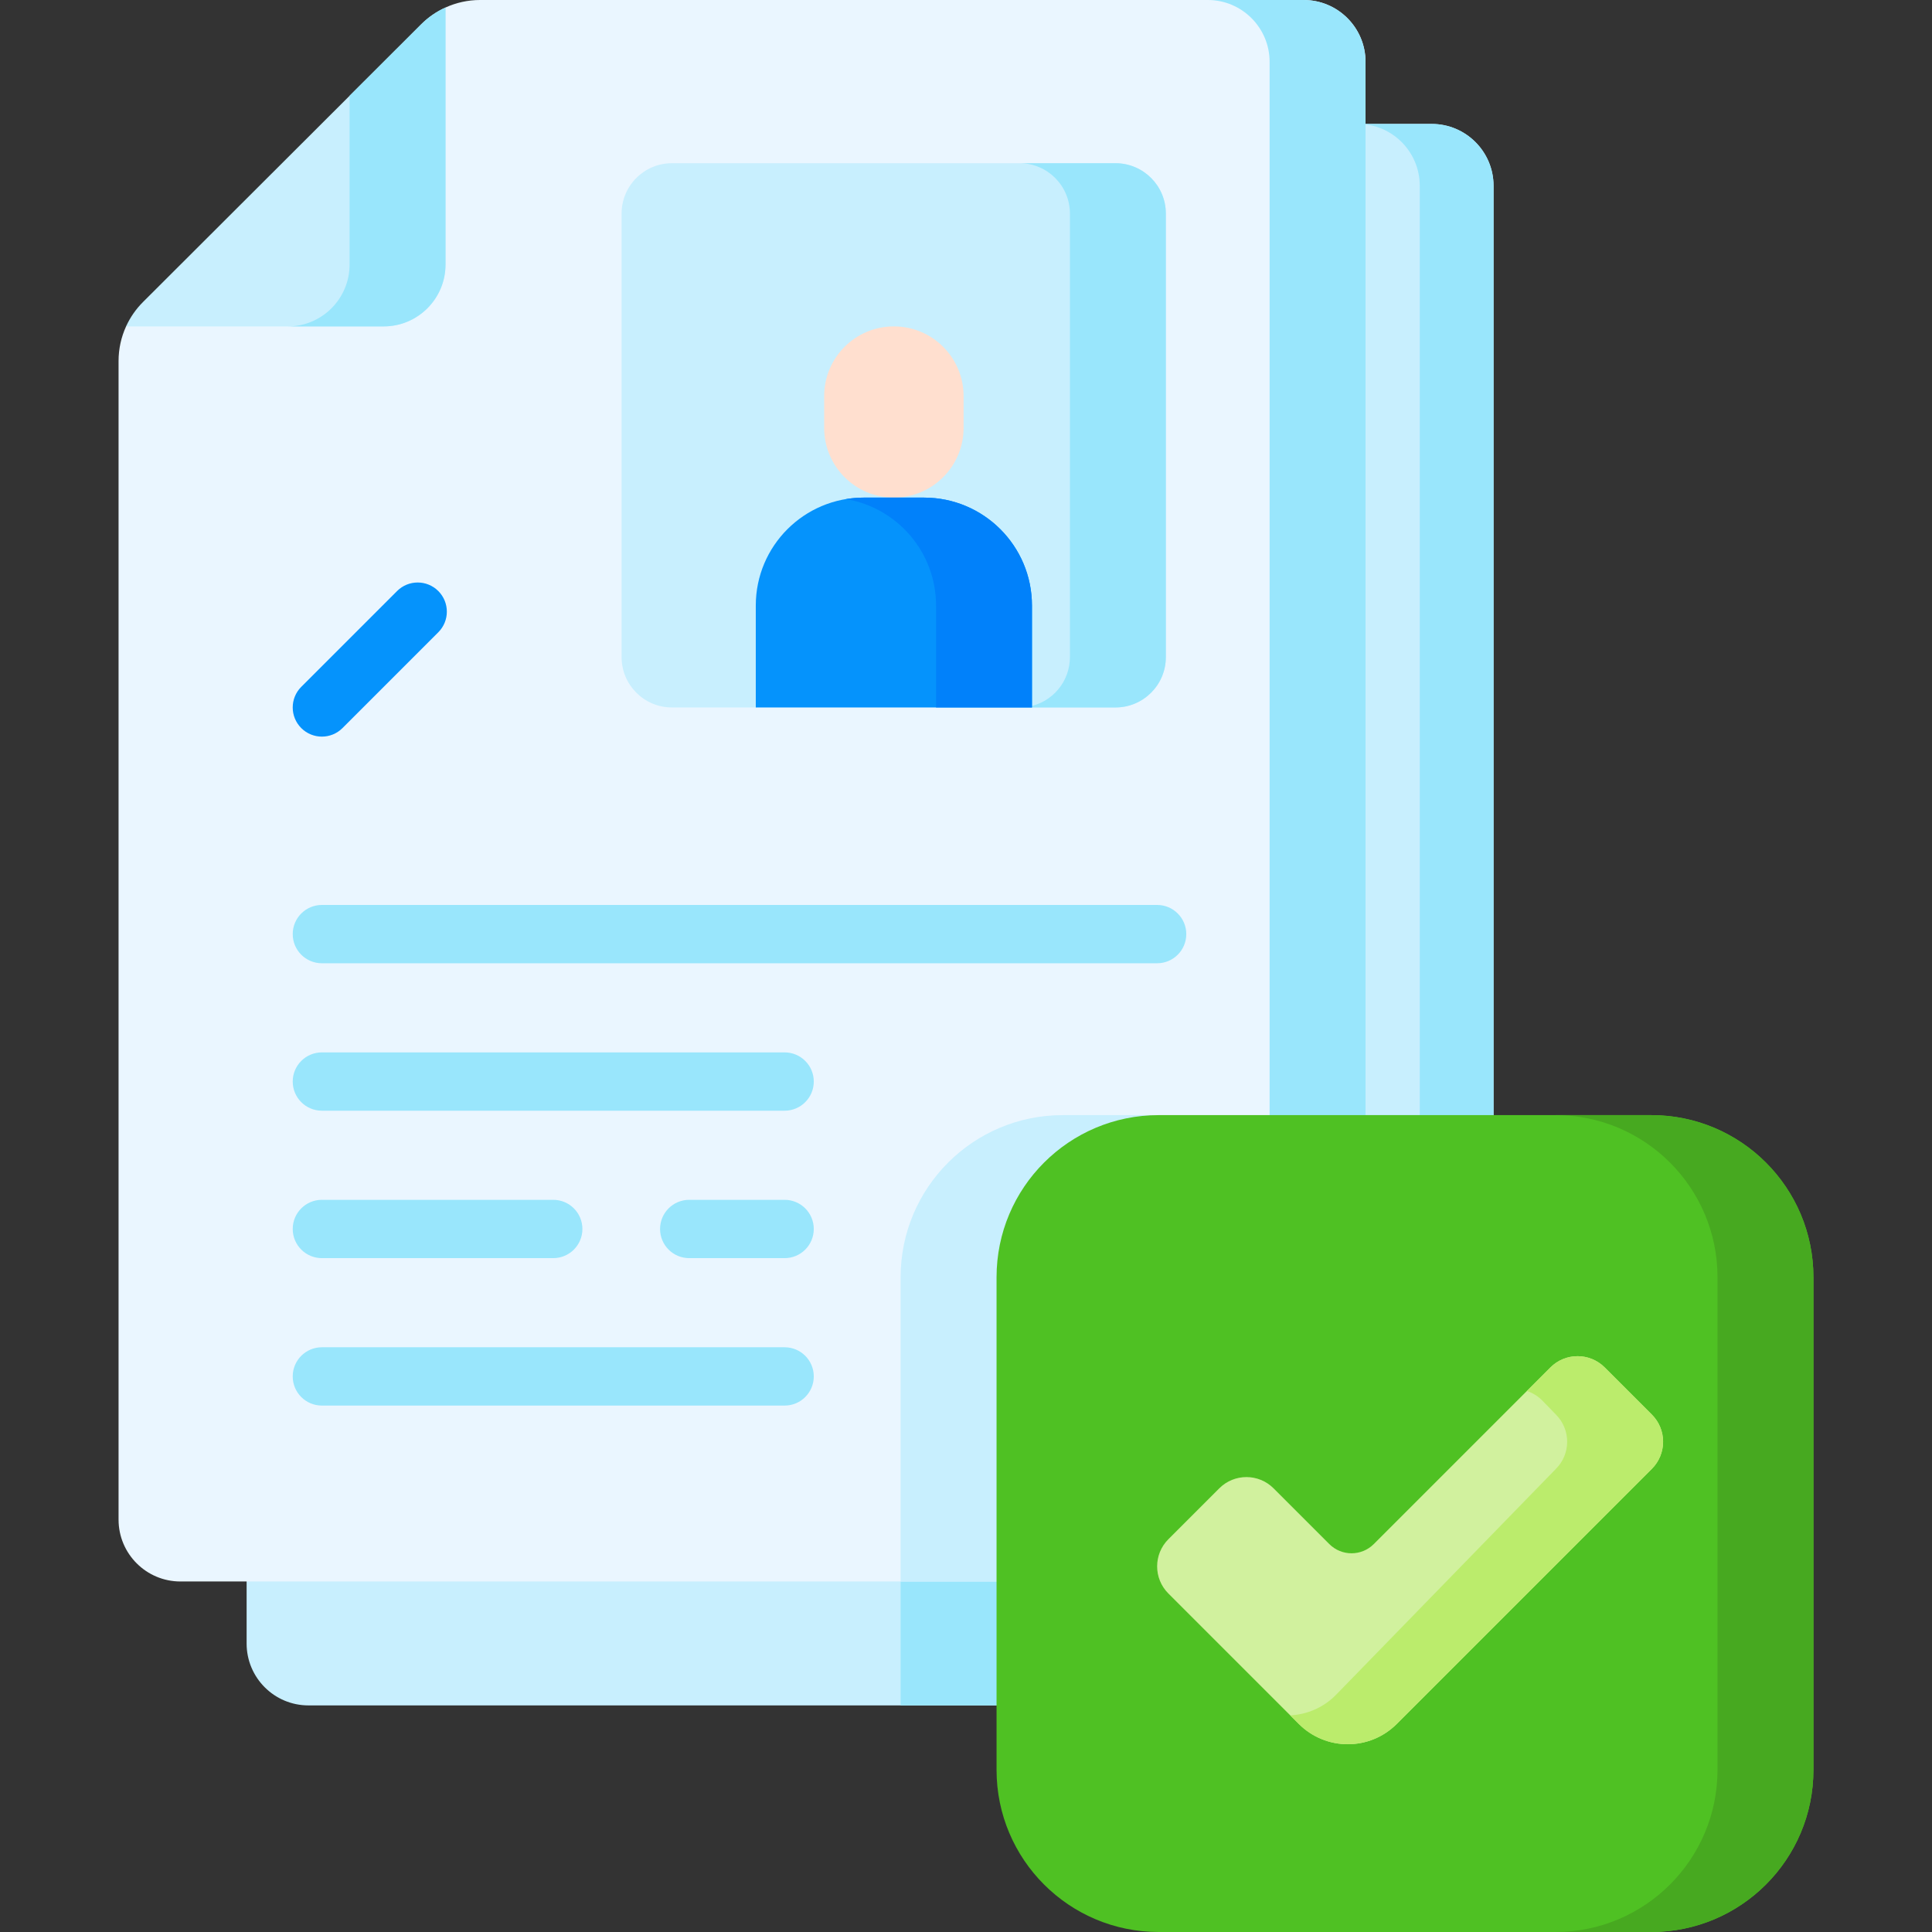 <svg id="Capa_1" enable-background="new 0 0 497 497" height="512" viewBox="0 0 497 497" width="512" xmlns="http://www.w3.org/2000/svg"><rect x="0" y="0" width="497" height="497" fill="#333333" stroke="none"/><g><path d="m384.211 47.8v390.91h-304.86c-8.79 0-15.91-7.13-15.91-15.92v-292.51l100.94-98.4h203.91c8.79 0 15.92 7.13 15.92 15.92z" fill="#c8effe"/><path d="m384.211 286.86v151.85h-152.53v-110.14c0-23.04 18.67-41.71 41.71-41.71z" fill="#99e6fc"/><path d="m368.295 31.883h-18.983c8.791 0 15.918 7.126 15.918 15.917v390.909h18.983v-390.908c-.001-8.791-7.127-15.918-15.918-15.918z" fill="#99e6fc"/><path d="m351.28 15.92v390.91h-304.86c-8.79 0-15.92-7.13-15.92-15.92v-298.05c0-3.1.67-6.13 1.93-8.89l82.18-82.04c2.76-1.26 5.78-1.93 8.87-1.93h211.88c8.79 0 15.92 7.13 15.92 15.92z" fill="#eaf6ff"/><path d="m298.066 286.859 53.215 119.97h-119.6v-78.26c0-23.04 18.67-41.71 41.71-41.71z" fill="#c8effe"/><path d="m335.361 0h-24.676c8.791 0 15.917 7.126 15.917 15.917v390.908h24.676v-390.908c.001-8.791-7.126-15.917-15.917-15.917z" fill="#99e6fc"/><path d="m424.792 497h-126.726c-23.034 0-41.707-18.673-41.707-41.707v-126.726c0-23.034 18.673-41.707 41.707-41.707h126.726c23.034 0 41.707 18.673 41.707 41.707v126.726c.001 23.034-18.672 41.707-41.707 41.707z" fill="#4fc123"/><path d="m424.792 286.859h-24.676c23.034 0 41.707 18.673 41.707 41.707v126.726c0 23.034-18.673 41.707-41.707 41.707h24.676c23.034 0 41.707-18.673 41.707-41.707v-126.725c.001-23.035-18.673-41.708-41.707-41.708z" fill="#47a920"/><path d="m114.61 1.93v66.12c0 8.79-7.13 15.92-15.92 15.92h-66.26c1.05-2.31 2.52-4.44 4.35-6.27l53.15-53.06 18.4-18.37c1.83-1.83 3.96-3.3 6.28-4.34z" fill="#c8effe"/><path d="m114.61 1.93v66.12c0 8.79-7.13 15.92-15.92 15.92h-24.67c8.79 0 15.91-7.13 15.91-15.92v-43.41l18.4-18.37c1.83-1.83 3.96-3.3 6.28-4.34z" fill="#99e6fc"/><path d="m341.961 397.208-14.344-14.344c-3.855-3.855-10.104-3.855-13.959 0l-13.099 13.099c-3.855 3.855-3.855 10.104 0 13.959l33.561 33.561c6.956 6.955 18.233 6.955 25.188 0l65.627-65.627c3.855-3.855 3.855-10.104 0-13.959l-12.133-12.133c-3.855-3.855-10.104-3.855-13.959 0l-45.444 45.444c-3.159 3.159-8.279 3.159-11.438 0z" fill="#d1f19e"/><path d="m424.934 363.898-12.133-12.133c-3.854-3.855-10.104-3.855-13.959 0l-6.065 6.065c1.429.466 2.775 1.258 3.911 2.394l3.57 3.674c3.855 3.855 3.855 10.104 0 13.959l-56.682 58.244c-3.242 3.242-7.423 4.952-11.667 5.172l2.21 2.21c6.955 6.956 18.232 6.956 25.188 0l65.627-65.627c3.855-3.854 3.855-10.104 0-13.958z" fill="#bbec6c"/><path d="m286.953 181.993h-21.483l-35.564-8.165-35.483 8.165h-21.564c-7.156 0-12.957-5.801-12.957-12.957v-114.095c0-7.156 5.801-12.957 12.957-12.957h114.095c7.156 0 12.957 5.801 12.957 12.957v114.095c-.001 7.156-5.802 12.957-12.958 12.957z" fill="#c8effe"/><path d="m286.953 41.984h-24.676c7.156 0 12.957 5.801 12.957 12.957v114.095c0 6.37-4.597 11.666-10.654 12.753l.889.204h21.483c7.156 0 12.957-5.801 12.957-12.957v-114.095c.001-7.156-5.8-12.957-12.956-12.957z" fill="#99e6fc"/><path d="m229.946 128.006c-9.904 0-17.933-8.029-17.933-17.933v-8.173c0-9.904 8.029-17.933 17.933-17.933 9.904 0 17.933 8.029 17.933 17.933v8.173c0 9.904-8.029 17.933-17.933 17.933z" fill="#ffdfcf"/><path d="m237.705 128.006h-15.518c-15.334 0-27.764 12.43-27.764 27.764v26.222h71.047v-26.222c0-15.334-12.431-27.764-27.765-27.764z" fill="#0593fc"/><path d="m237.705 128.006h-15.518c-1.561 0-3.089.135-4.579.383 13.154 2.184 23.185 13.609 23.185 27.382v26.222h24.676v-26.223c.001-15.334-12.43-27.764-27.764-27.764z" fill="#0181fa"/><g fill="#99e6fc"><path d="m297.667 247.796h-214.865c-4.143 0-7.5-3.357-7.5-7.5s3.357-7.5 7.5-7.5h214.865c4.143 0 7.5 3.357 7.5 7.5s-3.357 7.5-7.5 7.5z"/><path d="m201.842 285.724h-119.04c-4.143 0-7.5-3.357-7.5-7.5s3.357-7.5 7.5-7.5h119.04c4.143 0 7.5 3.357 7.5 7.5s-3.357 7.5-7.5 7.5z"/><path d="m201.842 323.651h-24.543c-4.143 0-7.5-3.357-7.5-7.5s3.357-7.5 7.5-7.5h24.543c4.143 0 7.5 3.357 7.5 7.5s-3.357 7.5-7.5 7.5z"/><path d="m142.322 323.651h-59.52c-4.143 0-7.5-3.357-7.5-7.5s3.357-7.5 7.5-7.5h59.52c4.143 0 7.5 3.357 7.5 7.5s-3.358 7.5-7.5 7.5z"/><path d="m201.842 361.579h-119.04c-4.143 0-7.5-3.357-7.5-7.5s3.357-7.5 7.5-7.5h119.04c4.143 0 7.5 3.357 7.5 7.5s-3.357 7.5-7.5 7.5z"/></g><path d="m82.802 189.492c-1.92 0-3.839-.732-5.304-2.197-2.929-2.929-2.929-7.678.001-10.606l24.647-24.646c2.929-2.929 7.678-2.928 10.606.001s2.929 7.678-.001 10.606l-24.647 24.646c-1.463 1.464-3.383 2.196-5.302 2.196z" fill="#0593fc"/></g></svg>